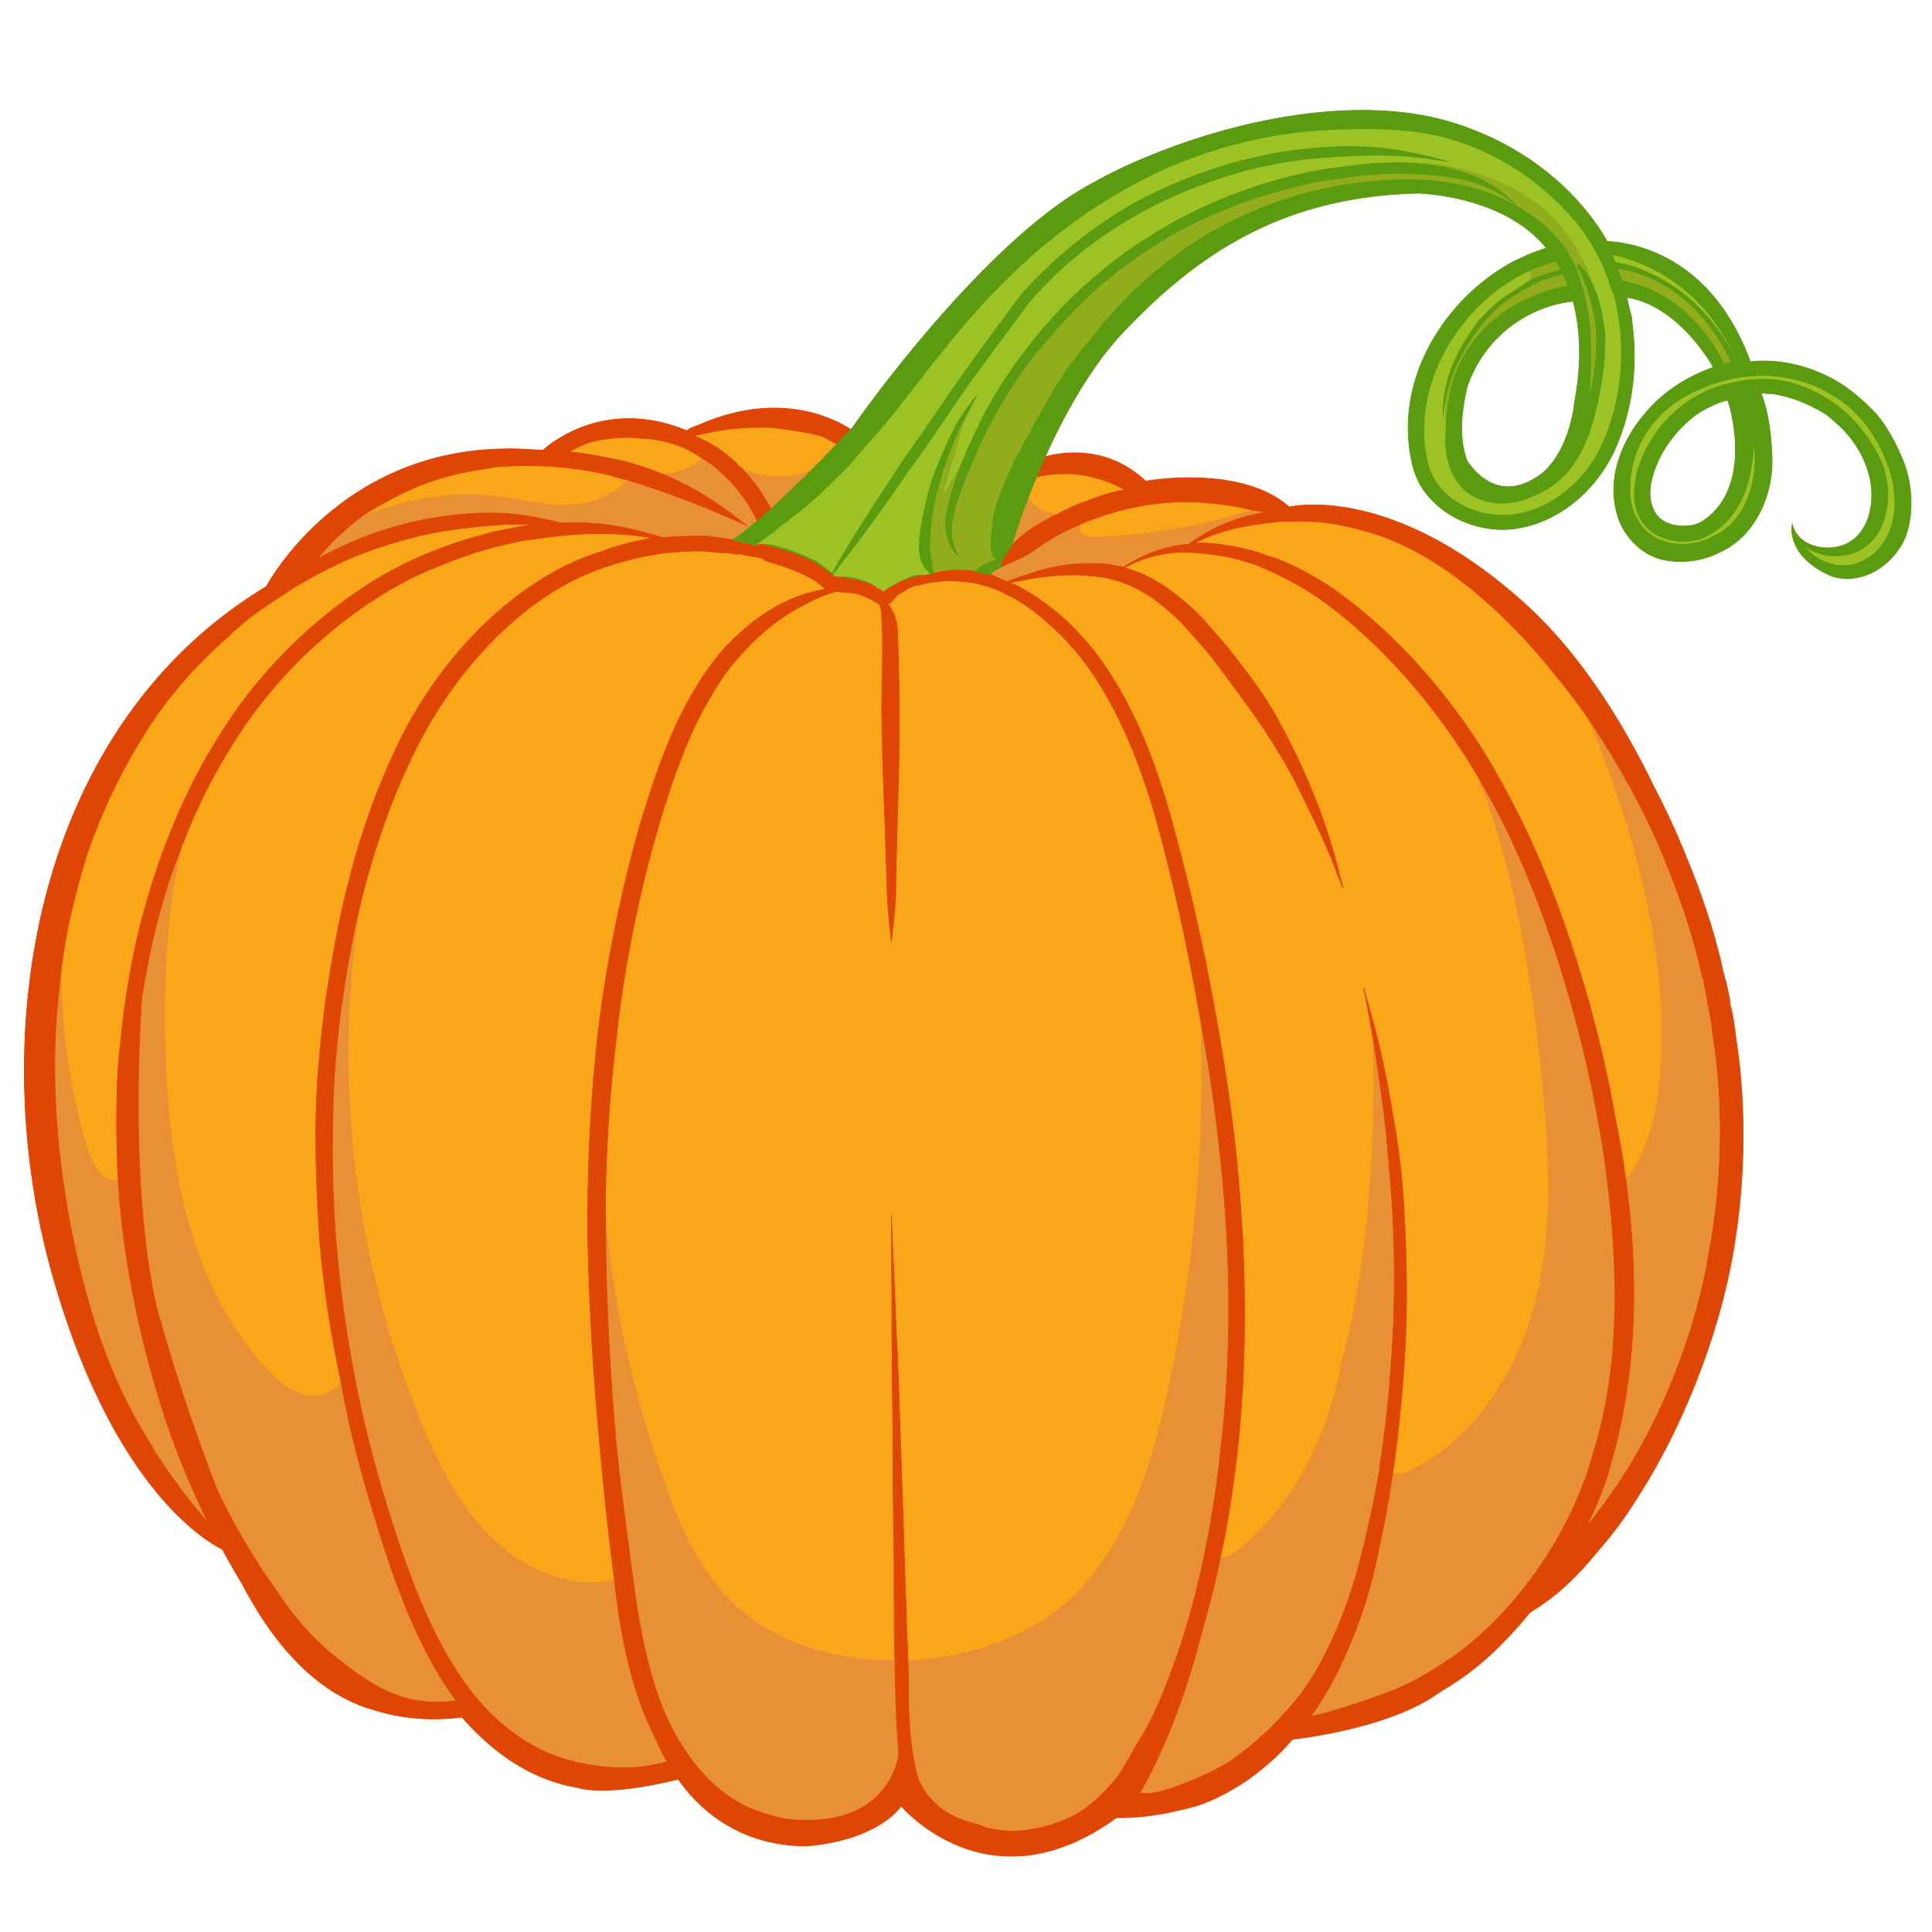 <svg id="Layer_5_copy_2" xmlns="http://www.w3.org/2000/svg" height="100" width="100" viewBox="0 0 100 100">
    <style>
        .st0{fill:#91ad1c;stroke:#91ad1c;stroke-width:.04;stroke-miterlimit:10}.st1{fill:#a82400}.st2{fill:#9dc224;stroke:#9dc224;stroke-width:.04;stroke-miterlimit:10}.st3{fill:#f9a719;stroke:#f9a719}.st3,.st4{stroke-width:.04;stroke-miterlimit:10}.st4{fill:#e79034;stroke:#e79034}.st5{fill:#e04603;stroke:#e04603}.st5,.st6{stroke-width:.04;stroke-miterlimit:10}.st6{fill:#5b9b10;stroke:#5b9b10}
    </style>
    <g id="XMLID_1_">
        <path class="st0" d="M83.72 13.89h-.01s0 .01.01.02v.01c0 .01.01.01.01.02s.01.01.01.02.01.03.02.04c0 .01.01.02.01.03v.03l.01.01c.01.01.01.02.01.03l.01.01c0 .01.01.02.01.03.01.02.02.04.02.058.01.03.02.06.03.08l.03.058a2.706 2.706 0 0 1 .07.188c0 .02.01.03.01.04 0 0 3.29.305 5.267 4.278l.366-.09c-.002 0-1.672-4.22-5.882-4.862zm-2.677.01c-.08-.158-.168-.306-.247-.464a9.012 9.012 0 0 0-1.72.593c.16.06.228.22-.01.56.465-.29 1.167-.51 1.977-.69zm.09.227c-.82.148-1.513.405-1.977.702-.158.07-.306.16-.425.2v.04c-1.23.67-1.64 1.312-1.98 1.63-1.083 1.402-1.69 2.68-1.923 4.01v.04c-.07.553-.06 1.146.03 1.77.02-.85.11-1.67.287-2.5.484-1.87 1.808-3.48 3.498-4.36.12-.09.278-.127.386-.167.74-.386 1.51-.604 2.33-.75-.05-.23-.128-.466-.178-.625h-.04z"/>
        <path class="st0" d="M82.27 15.273a1.974 1.974 0 0 0-.13-.435c-.04-.07-.048-.148-.088-.188a5.85 5.85 0 0 0-.257-.662c-.04-.08-.08-.188-.128-.267v-.04c.04 0 .04 0 .08.04.078.07.167.15.207.23h.04c.12.15.247.34.376.65.04.04.04.08.08.11.02.06.048.12.088.2-.82-2.75-2.777-4.24-2.777-4.24-1.63-1.25-3.43-1.91-5.3-2.17-1.45-.2-2.932-.14-4.39.08 1.18-.14 1.85-.13 2.32-.15.68.02 1.33.06 1.91.16 1.74.27 3.085.89 4.2 2.067-1.64-1.393-3.53-1.61-6.125-1.68-.554.02-1.375.01-3.094.267-1.482.168-3.973.8-5.99 1.65-2.005.81-3.507 1.808-3.507 1.808s-1.305.79-2.76 2.017c-1.44 1.264-3.03 3.043-4.01 4.367-1.303 1.89-1.936 3.204-2.262 3.886-.622 1.397-1.096 2.51-1.373 3.58-.208.75-.178 1.53.198 2.195.04 0 .04.04.04.04l-.04-.04c-.562-.456-.76-1.473-.552-2.264.177-.86.444-1.72.85-2.7l-1.02 1.71 1.127-3.88a.47.47 0 0 1-.06.1c-.377.483-1.305 3.142-1.296 3.34 0 0-.216.71-.345 1.54-.13.792-.18 1.65-.13 1.93 0 .08.05.383.147 1.045h.04l-.03.04v.02c.236-.05.503-.08.77-.09.05-.01.1-.01.15-.01.126-.01.255-.02.393-.01.18 0 .37.01.566.03.07 0 .13.01.2.02.04 0 .08 0 .12.01l.04-.04.228-.167a6.1 6.1 0 0 0 .305-.17c0-.04.346-.17.583-.18-.16-.146-.288-.265-.288-.492-.07-.19-.04-.74.02-1.225.01-.04.01-.067.01-.097 0-.08.01-.158.03-.227 0-.01.01-.01 0-.02.03-.276.08-.473.1-.463v-.01c0-.05.05-.227.126-.455.01-.03.02-.06.03-.1a8.16 8.16 0 0 1 .17-.465.63.63 0 0 1 .08-.176c.355-.96.88-1.976 1.442-2.925.03-.06.06-.13.09-.19.187-.355.523-.918.888-1.6a14.5 14.5 0 0 1 .674-1.038c0-.04.296-.522.484-.72l.72-.93c.486-.56.94-1.204 1.465-1.74 1.066-1.213 2.32-2.27 3.626-3.22 2.756-1.896 6.086-3.18 9.614-3.5 2.5-.284 5.346-.066 7.59 1.278h.02c.04 0 .08.04.12.07h.04c.078.04.078.04.127.077v.04c.76.405 1.404 1.008 2.017 1.73.04.04.12.118.17.197.12.15.207.306.246.504l.04-.01c.088.16.167.317.256.465.04.08.08.16.08.237v.04c.13.188.18.385.217.623.09.19.178.427.188.654.268.976.337 1.994.327 2.973-.01.75-.02 1.534-.08 2.285.18-.67.24-1.224.24-1.224s.168-.95.128-2.005a7.783 7.783 0 0 0-.386-2.07z"/>
        <path class="st1" d="M48.224 29.68v.04h-.04v-.04h.04zm-2.796.762v.04l-.04-.04h.04z"/>
        <path class="st2" d="M89.878 18.722v-.02h-.01c0 .01.01.01.01.02zm7.955 5.643l-.03-.1a1.16 1.16 0 0 0-.07-.187c-.01-.04-.03-.08-.048-.12 0-.01 0-.01-.01-.02a7.056 7.056 0 0 0-.82-1.6c-1.79-2.64-5.485-3.824-9.18-2.046-3.598 1.74-3.648 5.465-2.936 6.562.01 0 .01.01.01.01.01.02.02.04.03.05.68 1.313 2.5 1.61 3.9.87 1.51-.683 2.23-2.472 2.17-4.19 0-.16-.01-.278-.09-.475a4 4 0 0 1-.06.75c-.18 1.65-.98 3.41-2.728 4.05-.89.22-1.917.11-2.648-.54-.456-.436-.663-1-.713-1.56 0-.08-.01-.16-.01-.24.01-.07.01-.15.01-.227.02-.238.06-.495.11-.76.01-.02.01-.03.01-.05.03-.11.06-.228.09-.347.03-.06.05-.128.07-.198a6.52 6.52 0 0 1 .208-.516c.03-.07.06-.127.09-.197a1.34 1.34 0 0 1 .137-.235.73.73 0 0 1 .13-.227 3.75 3.75 0 0 1 .315-.485s0-.01.01-.02c.02-.03.06-.08.11-.15a1.54 1.54 0 0 1 .165-.196c.465-.554 1.493-1.56 3.055-2.017 2.193-.624 3.794-.327 5.444.67 1.65 1.01 2.56 2.6 2.913 3.51.225.602.393 1.79.01 2.855-.01.03-.03.07-.04.1-.04.107-.09.215-.16.324-.04.08-.09.167-.148.246-.426.613-1.04 1.02-1.75 1.057-.7.146-1.58-.1-2.105-.595 1.114 1.53 3.35 1.65 4.454-.464.284-.523.58-1.83.086-3.31zm-14.24-10.782s4.062.484 6.275 5.11c-.09-.268-1.64-4.468-6.433-5.525l.11.296.048.12zm-35.29 16.05v.04a3.9 3.9 0 0 1 .77-.15 4.68 4.68 0 0 0-.77.09v.02z"/>
        <path class="st2" d="M83.267 14.453c-.09-.237-.178-.425-.257-.662-.05-.07-.09-.18-.128-.26a2.42 2.42 0 0 1-.217-.46c-.158-.227-.287-.504-.455-.73a8.498 8.498 0 0 0-1.186-1.493 13.578 13.578 0 0 0-5.336-3.47c-1.986-.72-4.22-.76-6.344-.69-4.23.11-8.39 1.384-11.85 3.538-3.537 2.126-6.383 5-8.755 8.025-1.21 1.452-2.3 3.023-3.54 4.397-.15.168-.27.287-.42.445-.11.17-.27.328-.378.447-.346.403-.68.81-1.067 1.134l-.95.937-.76.65c-.268.237-.574.445-.8.61v.04c-.08.04-.12.08-.19.13-.236.157-.424.325-.61.483-.327.228-.574.426-.8.584-.02.02-.03.03-.05.04-.04 0-.03.04-.07.078h.02c.14-.04.268-.05.406-.05h.01c.187 0 .384.03.62.09.358.07 1.306.386 2.146.83.247.19.563.416.73.564h.04c1.11-1.917 2.047-3.36 3.61-5.73.414-.605 1.274-1.81 2.59-3.737.97-1.403 2.39-3.34 3.595-4.95 1.324-1.493 2.59-2.48 2.59-2.48s1.4-1.226 3.37-2.304c1.97-1.09 4.49-1.96 6.09-2.297 1.71-.404 2.57-.434 3.084-.493 2.894-.257 4.673.08 6.887.672-.133-.02-.282-.05-.41-.06-.05-.01-.09-.01-.14-.02-2.03-.316-3.69-.277-6.29-.08-.502.05-1.322.12-3.042.495-1.513.366-3.964 1.186-5.88 2.273a20.05 20.05 0 0 0-3.34 2.232s-1.226.94-2.51 2.44c-1.167 1.574-2.59 3.46-3.57 4.865-1.303 1.927-2.124 3.133-2.62 3.775-1.57 2.292-2.577 3.665-3.97 5.434v.04c.02.02.03.03.04.05.02.01.03.02.04.03.03.01.04.02.04.04 0 0 .087 0 .225.01.03.01.05.01.07.01h.05a3.555 3.555 0 0 1 1.75.492c.04 0 .04 0 .05.08h.04v.04l.04-.01h.08c.316.265.04.196.583-.1.257-.16.494-.268.66-.347.01-.01.02-.01.03-.01.03-.01.05-.03.07-.03.02-.01.03-.02.05-.03.247-.12.395-.16.563-.16h.01c.04-.01.08-.01.126-.01l.04-.01h.228l.04-.01h.08l.04-.04h.118v-.04c-.01-.01-.03-.02-.04-.04-.333-.26-.49-.595-.54-1.08-.06-.356.03-1.265.237-2.095.17-.83.385-1.54.385-1.54-.01-.12 1.117-2.867 1.532-3.35.3-.475.486-.72.79-1.088-.284.542-.46.897-.56 1.075l-.01.03-1.126 3.885 1.018-1.71.01-.03c.13-.317.278-.653.436-1 .324-.682.907-2.036 2.29-3.963.978-1.373 2.53-3.19 4.09-4.456 1.483-1.305 2.798-2.056 2.798-2.056s1.533-1.037 3.588-1.887c2.046-.89 4.575-1.522 6.137-1.7.218-.03.416-.06.604-.08.09-.01.168-.03.247-.03 1.456-.216 2.938-.276 4.39-.08 1.87.26 3.677.92 5.308 2.176 0 0 1.958 1.48 2.778 4.24.01.01.02.03.02.048.01.01.01.03.02.05.03.058.06.127.09.207.167.545.355 1.325.424 2.106.03 1.098-.127 2.086-.127 2.086s-.13.99-.407 2.017c-.238 1.066-.79 2.222-1.058 2.51-.18.276-.377.483-.643.612l-.08.076c-.04 0-.07.04-.11.08-1.1 1.215-3.005 1.827-4.567.86-.88-.594-1.235-1.68-1.265-2.67 0-.12 0-.246.01-.365a6.678 6.678 0 0 1-.03-1.77 5.46 5.46 0 0 0-.11.81c-.01-1.69.483-3.19 1.877-5.01.336-.317.76-.93 1.957-1.61.04-.03.07-.06.11-.07.01-.02.01-.02.02-.02.08-.05.178-.11.287-.2.07-.05.11-.07.11-.07.24-.336.17-.494.01-.563-.146.07-.304.15-.453.228-.07.04-.186.08-.265.17-3.11 1.827-5.413 5.87-4.415 9.644.536 1.857 2.72 2.885 4.676 2.51 1.986-.386 3.656-1.928 4.457-3.885.977-2.343 1.126-5.1.454-7.55-.13-.224-.17-.42-.26-.688z"/>
        <path class="st3" d="M82.27 37.28c-.04-.04-.05-.118-.09-.147a38.005 38.005 0 0 0-1.512-1.996c-2.59-3.28-5.95-6.354-9.477-7.49a15.752 15.752 0 0 0-2.49-.584c-.35-.06-.67-.05-.98-.08-.58-.02-1.095 0-1.41.01-1.878.18-3.16.456-4.477 1.128a7.33 7.33 0 0 1 1.818.14c.348.03.9.17 1.504.34.277.11.63.22.95.33.79.288 1.748.8 2.638 1.365 3.53 2.39 6.88 6.206 9.104 10.406 2.293 4.12 3.656 8.43 4.546 11.62.85 3.184 1.195 5.338 1.195 5.338s.287 1.286.593 3.43c1.235-1.61 1.68-3.745 1.8-5.87.382-6.097-1.387-12.155-3.7-17.926zm-24.134-7.935c.01 0 .01-.01.02-.01.652-.405 1.334-.74 2.026-.92a6.543 6.543 0 0 0-1.74.643c-.108.08-.266.168-.424.247.04 0 .08.04.118.04zm-2.223-2.203c-.04.237-.03.435.09.504.286.188.63.178.948.168 2.67-.128 5.36-.573 7.92-1.403-.51-.17-1.93-.4-3.23-.44-1.33-.03-2.54.21-2.54.21s-1.21.2-2.45.67a3.645 3.645 0 0 0-.73.3zm-1.986-.722c.237.12.474.148.712.217h.04c.463-.257 1.03-.544 1.61-.72a10.017 10.017 0 0 1 1.95-.584c-.29-.138-.84-.435-1.435-.573-.68-.217-1.304-.237-1.304-.237s-.633-.05-1.295.05a4.037 4.037 0 0 0-.986.246 5.9 5.9 0 0 0-.168.44v.01c.078.48.424.95.87 1.14z"/>
        <path class="st3" d="M76.517 40.226c-2.164-3.696-5.14-7.086-8.242-9.26-.8-.563-1.72-1.038-2.43-1.374a19.132 19.132 0 0 0-.92-.395 16.184 16.184 0 0 0-1.384-.385c-.98-.168-1.77-.257-2.59-.227a6.59 6.59 0 0 0-2.756.8c.395.1.95.277 1.71.72.64.377 1.6 1.128 2.33 1.89.7.8 1.236 1.452 1.236 1.452s1.8 2.214 2.55 3.597c.92 1.66 1.382 2.737 1.64 3.32.977 2.283 1.343 3.647 1.837 5.593-.09-.198-.127-.356-.216-.544-.6-1.63-1.194-2.826-2.162-4.793-.288-.544-.83-1.58-1.87-3.123-.87-1.265-2.51-3.44-2.51-3.44s-.533-.65-1.185-1.373c-.652-.77-1.542-1.482-2.095-1.858-1.127-.702-1.76-.8-2.154-.91-2.017-.325-3.42-.078-5.01.248.04.02.09.05.147.08l.17.068c.68.336 1.48.89 2.203 1.492 3.032 2.57 4.82 6.868 5.9 10.95 2.28 8.2 3.13 15.87 3.13 15.87s.258 1.907.436 4.882c.177 3.024.236 7.056-.21 11.315-.21 1.93-.494 3.9-.91 5.8.317-.01.703-.18.93-.375 2.866-2.303 4.556-5.77 5.297-9.37l.06-.295c1.65-6.04 1.738-12.966 1.63-16.74a73.47 73.47 0 0 0-.504-2.7c.164.573.312 1.117.46 1.66a44.66 44.66 0 0 1 1 4.645c.1.515.247 1.325.464 3.084.227 2.23.395 6.036.227 9.22-.165 3.18-.54 5.86-.54 5.86s-.04.235-.1.67c.276.07.592.02.82-.11 3.44-1.64 5.67-5.167 6.57-8.814.93-3.715.723-7.55.368-11.344-.533-5.363-1.383-10.79-3.32-15.78z"/>
        <path class="st3" d="M62.148 52.954c-.484-2.777-1.196-6.364-2.174-9.98-1.077-4.043-2.826-8.183-5.613-10.595-.65-.62-1.41-1.18-2.05-1.51-.31-.15-.6-.338-.88-.407a5.17 5.17 0 0 0-1.34-.346c-1.03-.128-1.77-.06-2.54.16l-.04.01h-.12c-.04 0-.08 0-.12.04l-.04.01s-.04 0-.04.04h-.04c-.12.036-.224.116-.422.244a1.12 1.12 0 0 0-.454.365c-.08.05-.12.126-.19.206-.04 0-.08 0-.12.08.29.385.468.85.488 1.47.02.555.07 2.235.09 3.807.01 1.53-.02 2.904-.02 2.904s-.17 5.624-.17 6.8c-.037 1.018-.136 1.61-.225 2.48-.07-.87-.17-1.453-.21-2.51-.03-1.136-.226-6.74-.226-6.74s-.04-1.413-.06-2.945c.03-1.532.06-3.172.04-3.765a35.72 35.72 0 0 1-.04-.9c-.04-.04 0-.04 0-.077 0-.198-.05-.395-.137-.544 0 0-.04 0-.04-.04-.237-.07-.277-.19-.435-.218-.72-.415-1.46-.346-1.46-.346l-.04-.04h-.12l-.04.01h-.16a8.03 8.03 0 0 0-1.59.683c-1.154.592-2.3 1.452-3.47 2.825-.412.446-1.015 1.207-1.973 3.045-1.84 3.677-3.647 10.605-4.27 16.554a79.71 79.71 0 0 0-.572 8.805c0 .08.01.12.01.196.395 4.814 1.463 9.567 3.103 14.103.693 1.98 1.543 3.954 2.936 5.515 2.116 2.44 5.535 3.618 8.944 3.578 0-.078 0-.157-.01-.236-.02-.74-.03-2.197-.03-4.55-.01-1.334-.05-3.726-.05-3.726s-.02-2.865-.02-4.08c-.02-1.73-.05-2.59-.03-3.103-.02-.78-.01-2.818-.05-7.374.198 4.547.267 6.583.326 7.363.02.55.05 1.372.11 3.14l.14 4.07s.08 2.354.12 3.688c.076 2.35.125 3.804.155 4.545 0 .08 0 .195.01.274 3.687-.126 7.284-1.58 9.43-4.237 2.302-2.786 3.36-6.393 4.1-9.95a77.08 77.08 0 0 0 1.65-18.737c-.006-.04-.006-.04-.006-.07zM38.303 24.167c.04-.04.08-.01.05.04.04-.01.078.03.118.068.96.474 2.06.484 3.07.247A8.32 8.32 0 0 0 43 23.91c.236-.24.463-.497.69-.754-.445-.237-.83-.455-.96-.514-.483-.267-3.16-.603-3.16-.524 0 0-.663-.02-1.444.05-.74.057-1.522.245-1.8.294-.118.04-.236.04-.345.09.36.147 1.24.543 2.01 1.264.12.08.24.19.32.347z"/>
        <path class="st3" d="M30.446 64.684s-.168-5.01.494-11.038c.702-6.068 2.46-13.035 4.417-16.87.998-1.916 1.71-2.717 2.125-3.21 1.75-1.86 3.44-2.778 5.238-3.074a2.514 2.514 0 0 0-.81-.603 9.98 9.98 0 0 0-1.947-.77c-.198-.07-.356-.1-.474-.218-.04-.04-.08-.04-.12-.03-.04 0-.08 0-.08-.04a8.07 8.07 0 0 1-.95-.168h-.04a2.37 2.37 0 0 1-.59-.06c-.28.01-.56-.02-.86-.05-.32-.06-.79-.05-1.38-.03-.32.01-.63.06-.98.07-.86.11-1.997.346-3.005.69-4.27 1.326-8.054 5.417-10.18 9.924-1.284 2.67-2.173 5.485-2.756 8.014-1.344 9.032-.168 18.41 3.42 26.81.89 2.164 2.025 4.28 3.764 5.83 1.62 1.483 3.922 2.383 6.07 1.92-.33-2.58-.606-5.16-.81-7.59a143.257 143.257 0 0 1-.557-9.518zm3.874-40.15A3.608 3.608 0 0 0 36.07 24c.108-.08.226-.2.256-.317-.484-.336-.84-.484-.84-.484s-.998-.48-2.214-.52c-1.225-.16-2.59.13-3.014.292-.425.13-.77.267-1.087.356 1.47.14 2.42.385 2.97.484.83.21 1.54.457 2.19.714z"/>
        <path class="st3" d="M16.364 57.905s0-2.322.474-5.9c.504-3.597 1.403-8.49 3.637-13.193 2.154-4.664 6.216-8.924 10.762-10.287.89-.346 1.818-.534 2.56-.682-2.085-.316-3.815-.296-6.384.1-.395.02-1.018.197-1.72.335-.384.128-.78.217-1.205.356-.74.257-1.67.603-2.56.988-3.548 1.61-7.174 4.714-9.566 8.4a28.547 28.547 0 0 0-2.905 5.672c-.08.04-.08.12-.07.198-.76 3.083-.888 6.305-.86 9.566.09 6.275 1.068 12.995 5.377 17.51.613.653 1.374 1.256 2.283 1.305.583.02 1.206-.316 1.463-.8-.603-2.807-.968-5.455-1.117-7.61-.238-3.606-.17-5.958-.17-5.958zm9.398-32.175c1.265.147 2.53.493 3.824.414 1.136-.08 2.253-.504 2.896-1.314a3.804 3.804 0 0 1-.553-.138c-.72-.208-2.14-.553-4.46-.593-.63-.02-1.72.05-1.72.05s-1.34.2-1.92.335c-1.63.366-2.44.79-2.908 1-.93.463-1.7.88-2.39 1.373 2.24-1.02 4.78-1.454 7.22-1.137z"/>
        <path class="st3" d="M21.592 28.88a21.87 21.87 0 0 1 2.678-.987c.425-.128.85-.227 1.245-.356.73-.138 1.364-.277 1.79-.336.157-.04.276-.01.434-.04-1.51-.07-2.95.06-4.95.357-.505.1-1.365.247-2.995.77-1.393.436-3.093 1.207-4.823 2.284l-.04.04c-.503.326-1.037.66-1.61 1.077-.385.287-.77.573-1.107.9-.12.08-.235.157-.304.286-1.72 1.463-3.27 3.24-4.416 5.09-1.49 2.36-2.51 4.75-3.08 6.54-.527 1.74-.76 2.887-.76 2.887s-.28 1.065-.498 2.844a31.098 31.098 0 0 0 1.373 9.29c.217.58.435 1.204.99 1.5.2.07.394.1.63.01-.09-1.48-.137-2.856-.1-3.953.01-2.006.21-3.23.21-3.23s.128-2.05.81-5.17c.72-3.082 2.065-7.282 4.605-11.1 2.46-3.82 6.207-7.04 9.913-8.7z"/>
        <path class="st4" d="M88.76 54.17c-.098-.623-.157-1.206-.256-1.75-.05-.236-.1-.473-.138-.7-.06-.436-.148-.782-.198-1.098-.04 0-.04-.04-.04-.04-.1-.463-.188-.78-.227-.968-.04-.12-.04-.198-.04-.198s-.454-1.907-1.57-4.654c-.85-2.174-2.194-4.793-4.012-7.48 2.31 5.77 4.08 11.828 3.696 17.925-.12 2.125-.563 4.26-1.8 5.87.06.583.16 1.255.218 1.957.307 3.32.386 7.916-.95 12.51-.275 1.187-.78 2.383-1.332 3.5a29.853 29.853 0 0 0 1.8-2.462c1.976-3.004 3.726-7.184 4.487-11.295.84-4.14.79-8.143.377-11.117z"/>
        <path class="st4" d="M83.405 63.103c-.296-3.202-.72-5.267-.72-5.267s-.347-2.154-1.197-5.297c-.86-3.12-2.214-7.39-4.467-11.44-.16-.31-.33-.577-.5-.88 1.94 4.99 2.79 10.412 3.32 15.78.36 3.793.57 7.63-.36 11.343-.9 3.646-3.132 7.174-6.57 8.815a1.168 1.168 0 0 1-.82.11c-.13.83-.386 2.45-.8 4.31-.574 2.806-1.87 6.106-3.45 8.27 1.285-.316 2.41-.66 4.04-1.275.624-.217 1.78-.76 3.084-1.67 3.22-2.184 6.265-6.255 7.49-10.653 1.385-4.397 1.227-8.904.96-12.155z"/>
        <path class="st4" d="M71.408 76.03l-.01-.04c.03-.316.07-.474.07-.474s.414-2.648.582-5.79c.208-3.183.09-6.948-.148-9.142-.138-1.76-.237-2.58-.296-3.083a175.21 175.21 0 0 0-.534-3.66c.11 3.78.02 10.7-1.63 16.74l-.06.3c-.74 3.598-2.43 7.067-5.297 9.37-.227.197-.613.365-.93.375-.463 2.293-1.066 4.437-1.788 6.305-.208.592-2.115 5.84-2.708 5.86.15.03.27.03.43.06.51.03.94-.07 1.44-.24 1.01-.356 2.053-.74 3.29-1.532.572-.445 1.72-1.235 3.19-3.004 1.51-1.78 2.816-4.96 3.47-7.69.483-1.906.78-3.566.918-4.35z"/>
        <path class="st4" d="M60.577 86.593c1.295-3.34 2.214-7.728 2.62-11.86.483-4.22.434-8.22.256-11.196-.178-2.935-.445-4.813-.445-4.813s-.227-2.303-.85-5.702a77.088 77.088 0 0 1-1.65 18.737c-.74 3.55-1.8 7.16-4.1 9.95-2.145 2.65-5.743 4.11-9.43 4.24.07 2.07.04 3.56-.068 5.13.306.94.692 1.83 1.383 2.43.198.19.445.375.682.563.603.257 1.59.573 2.53.662 1.265.147 2.39-.16 2.39-.16s1.137-.236 2.205-.9c.504-.294.96-.7 1.344-1.065.11-.16.217-.357.336-.564.445-.64.81-1.392 1.334-2.242.337-.553.92-1.71 1.463-3.22zm-7.44-59.046c.226-.198.81-.534 1.5-.91-.236-.068-.473-.098-.71-.216-.446-.19-.79-.66-.87-1.14-.663 1.85-.87 3.17-.87 3.17.257-.322.524-.56.95-.9zm-1.02 2.55c1.63-.564 2.946-1.118 5.308-.89.128.04.316.07.553.1h.04a3.38 3.38 0 0 0 .425-.248 6.57 6.57 0 0 1 1.74-.65h.01a4.86 4.86 0 0 1 1.323-.25c.08-.05.148-.11.227-.16 1.077-.73 2.184-1.233 3.755-1.5-.198-.04-.326-.07-.524-.1h-.11c-2.56.83-5.247 1.276-7.916 1.404-.316.01-.662.02-.95-.168-.118-.07-.127-.268-.088-.505-1.047.425-1.897.97-2.204 1.216a7.68 7.68 0 0 1-1.69.88c0 .04-.04.04-.08.04 0 0-.038.08-.078.08-.12.01-.534.297-.534.297l-.04.08c.12.04.198.07.356.147.162.068.32.147.478.216zM40.043 26.5a23.998 23.998 0 0 0 2.955-2.59 8.29 8.29 0 0 1-1.463.613c-1.008.237-2.105.227-3.063-.247a9.754 9.754 0 0 1 1.524 2.144c.02.03.03.06.05.08zM38.6 28.07c-.01 0-.03.01-.04.01h.04v-.01zm-1.236 54.284c-1.393-1.56-2.243-3.538-2.935-5.514-1.64-4.536-2.71-9.29-3.11-14.102 0 1.216.02 1.917.02 1.917s.03 4.2.48 9.487c.237 2.658.65 5.583 1.028 8.4.405 2.807 1.05 5.495 2.164 7.382 1.383 2.42 2.895 3.24 3.617 3.607 1.59.7 3.013.88 4.26.8a3.25 3.25 0 0 0 .9-.14c1.085-.55 2.113-1.253 2.51-2.36a5.31 5.31 0 0 0 .206-1.027c-.13-1.492-.18-2.896-.21-4.862-3.41.04-6.827-1.135-8.942-3.575zm-5.444.296c-.05-.277-.06-.583-.11-.86-2.144.464-4.447-.435-6.068-1.917-1.74-1.552-2.876-3.666-3.765-5.83-3.587-8.4-4.763-17.78-3.42-26.81-.414 1.738-.67 3.438-.888 4.86-.48 3.55-.44 5.822-.44 5.822s-.12 2.352.12 5.88c.27 3.597.95 8.4 2.41 13.262 1.41 4.773 3.28 10.13 6.82 12.64 1.24.938 2.47 1.333 3.07 1.462 2.013.44 3.35.44 4.98-.01-.17-.27-.338-.46-.457-.74-1.216-2.077-1.897-4.87-2.263-7.77zM22.7 26.766c2.618-.395 4.347-.227 6.324.296.08 0 .198 0 .277-.01 1.77-.06 3.15.208 4.94.74l.16.03c.346-.048.702-.058 1.02-.068.66-.02 1.174-.04 1.49.03.376.04.712.09 1.03.148 0 0 .55-.316 1.38-.9a.467.467 0 0 1-.09-.118c-.246-.494-.88-1.61-1.81-2.41a4.93 4.93 0 0 0-1.085-.82c-.03.118-.15.236-.257.315a3.61 3.61 0 0 1-1.75.53c1.67.69 2.916 1.51 4.33 2.64-2.155-.95-3.667-1.56-6.167-2.35-.643.81-1.76 1.235-2.897 1.314-1.296.08-2.56-.267-3.825-.415-2.44-.317-4.98.12-7.224 1.135-.04.01-.03.04-.07.05-.08-.04-.12 0-.12.04a.3.3 0 0 1-.155.08c-.04.05-.08.05-.11.09a14.877 14.877 0 0 0-2.52 2.243c1.5-.76 2.776-1.434 4.02-1.83 1.67-.562 2.57-.67 3.116-.77z"/>
        <path class="st4" d="M17.65 71.473c-.258.484-.88.82-1.464.8-.91-.05-1.67-.652-2.283-1.304-4.31-4.52-5.287-11.24-5.376-17.52-.03-3.26.1-6.484.86-9.567-.73 1.79-1.186 3.5-1.522 4.96-.682 3.084-.81 5.09-.81 5.09s-.158 1.176-.168 3.143c-.06 1.967.04 4.743.494 7.75.5 3.082 1.36 6.393 2.59 9.41 1.21 3.1 2.79 5.92 4.32 8.062 1.28 1.956 2.37 2.855 2.94 3.35 2.256 1.807 3.778 2.697 6.357 2.38l.04-.01c-2.214-2.983-3.53-7.094-4.595-10.75a54.495 54.495 0 0 1-1.374-5.803z"/>
        <path class="st4" d="M6.156 61.028c-.237.09-.435.06-.632-.01-.553-.296-.77-.92-.988-1.502a31.098 31.098 0 0 1-1.374-9.29c-.188 1.572-.385 3.618-.316 5.89.088 4.98 1.314 10.95 3.014 14.932.9 2.125 1.72 3.32 2.095 3.973 1.374 2.12 2.39 3.37 3.735 4.78-2.342-4.35-4.378-9.85-5.05-14.81-.286-1.403-.405-2.737-.484-3.952z"/>
    </g>
    <path class="st5" d="M89.888 54.02c-.05-.394-.1-.74-.148-1.096v-.04c-.05-.276-.1-.503-.148-.74 0-.04-.04-.04-.04-.04v-.078c-.01-.267-.06-.464-.11-.702a15.71 15.71 0 0 0-.127-.583.185.185 0 0 0-.05-.07c0-.16-.048-.266-.088-.384-.14-.742-.277-1.167-.277-1.167s-.455-1.947-1.61-4.734a37.972 37.972 0 0 0-1.635-3.56c-1.61-3.336-3.8-6.894-6.616-9.474-7.02-6.43-12.31-5.106-12.31-5.106-2.51-2.235-7.43-1.34-7.43-1.34-2.56-2.414-5.65-1.12-5.65-1.12-.16.358-.31.704-.43 1.04a4.06 4.06 0 0 1 .99-.247c.66-.1 1.29-.05 1.29-.05s.623.02 1.304.237c.592.14 1.145.44 1.432.577-.515.1-1.217.28-1.948.585-.585.176-1.148.462-1.613.72h-.05c-.69.375-1.273.71-1.5.91-.425.334-.692.57-.95.9v.076c-.03.02-.05.03-.07.05l-.01.02-.01.03a.35.35 0 0 0-.02.1c-.02.01-.04.02-.047.02-.03.02-.03.03-.03.06l-.1.176-.01.02v.01c-.04 0-.04.04-.04.08v.04s0 .04-.03.04c0 .04 0 .04-.037.08l-.04.04v.037c.08 0 .157-.05.197-.05.04 0 .08 0 .08-.04.65-.26 1.076-.466 1.69-.88.305-.25 1.155-.79 2.203-1.218a3.89 3.89 0 0 1 .73-.294c1.235-.474 2.45-.672 2.45-.672s1.207-.237 2.54-.208c1.296.04 2.72.266 3.23.444h.115c.2.03.326.06.524.1-1.57.267-2.678.77-3.755 1.5-.08.05-.146.11-.225.16-.476.02-.9.11-1.326.247h-.01c-.695.18-1.377.515-2.03.92-.01 0-.01.01-.02.01-.04 0-.08-.04-.12-.04h-.04a3.555 3.555 0 0 1-.55-.1c-2.36-.225-3.676.33-5.307.89-.16-.07-.317-.147-.475-.216a2.237 2.237 0 0 0-.36-.15h-.12c-.12-.03-.24-.068-.317-.058h-.05c-.03-.04-.03-.04-.07-.04h-.037c-.03-.03-.06-.04-.11-.04h-.01c-.01.01-.02.01-.04.01h-.04v-.04c-.037-.01-.077-.01-.117-.01-.08-.01-.15-.02-.2-.02a5.603 5.603 0 0 0-.562-.03c-.138-.01-.267 0-.395.01-.05 0-.1.01-.148.01a3.97 3.97 0 0 0-.77.15h-.04l-.04.01v.04h-.158l-.04.04h-.08l-.04.01h-.226l-.04.01c-.05 0-.09 0-.127.01h-.01a5.41 5.41 0 0 0-.615.197c-.02.01-.05.02-.07.03-.01 0-.02 0-.03.01a5.77 5.77 0 0 0-.66.344c-.545.297-.268.367-.584.1h-.08l-.04.01-.04-.04c-.01-.08-.01-.08-.047-.08a2.75 2.75 0 0 0-.238-.127 5.865 5.865 0 0 0-1.515-.367h-.05c-.02 0-.04 0-.068-.01-.14-.01-.23-.01-.23-.01l-.04-.04a.138.138 0 0 0-.04-.03c-.96-.9-2.46-1.374-3.617-1.61h-.01c-.14 0-.267.01-.405.05h-.052a2.972 2.972 0 0 0-.474-.14h-.04l-.604-.138-.03-.01a12.67 12.67 0 0 0-1.03-.15c-.316-.07-.83-.05-1.49-.03-.318.01-.674.02-1.02.07l-.158-.03c-1.79-.535-3.164-.8-4.933-.742-.08.01-.2.01-.28.01-1.977-.524-3.707-.692-6.326-.296-.545.1-1.444.206-3.114.77-.99.314-2.01.81-3.14 1.382.46-.56 1.21-1.363 2.296-2.188.64-.437 1.35-.82 2.19-1.24.464-.21 1.275-.63 2.905-1 .585-.14 1.92-.337 1.92-.337s1.094-.08 1.716-.06c2.322.04 3.745.385 4.457.593.197.07.394.11.552.138 2.5.784 4.01 1.396 6.165 2.345-1.41-1.127-2.656-1.947-4.326-2.64a16.603 16.603 0 0 0-2.184-.71c-.51-.09-1.374-.304-2.645-.446.247-.14.57-.303.974-.463.563-.166 1.737-.37 2.807-.23 1.216.04 2.215.515 2.215.515s.354.15.84.486c.324.187.72.444 1.085.82.928.8 1.56 1.916 1.807 2.41.02.04.05.08.09.12.227-.16.474-.337.73-.535-.02-.02-.03-.05-.05-.08a9.66 9.66 0 0 0-1.52-2.14c-.04-.04-.08-.08-.12-.07.03-.05-.01-.08-.05-.04a.905.905 0 0 0-.314-.346c-.77-.72-1.65-1.12-2.01-1.267.11-.05.228-.05.347-.09.275-.05 1.055-.237 1.8-.296.78-.07 1.44-.05 1.44-.05 0-.08 2.68.257 3.162.524.127.06.513.28.96.516.166-.187.334-.384.512-.602l.144-.136s-3.09-2.56-7.95-.505a1.45 1.45 0 0 0-.2.086 2.182 2.182 0 0 0-.62.286c-3.99-1.656-6.78.434-7.44 1.014-.198-.01-.4-.02-.62-.036-8.97-.595-13.09 6.017-13.695 7.09l-.196.12c-.086.055-.175.106-.26.165C1.737 37.99-.85 53.684 2.797 66.27c3.05 10.535 7.67 13.395 8.716 13.924.348.642.69 1.232 1.018 1.776 2.2 4.22 4.688 5.91 6.73 6.502.98.32 2.63.675 4.65.402 2.06 2.356 4.15 3.342 5.98 3.645.455.14 1.91.38 5.214-.43.68.968 1.595 1.88 2.81 2.527l.066.038c1.013.528 2.226.875 3.7.893 0 0 3.45-.14 4.97-2.07 0 0 4.536 5.42 11.126.604.49.01 1.75-.014 3.252-.39.106-.016.213-.043.322-.07.86-.19 1.75-.57 2.674-1.15.13-.076.26-.16.39-.243.04-.03.08-.05.12-.077.08-.056.17-.12.266-.192.023-.015.047-.03.07-.05l.144-.112.085-.07c.83-.65 1.4-1.22 1.783-1.7 1.21-.146 5.28-.747 7.56-2.4.372-.225.763-.47 1.18-.754 1.26-.87 2.48-2.083 3.564-3.417 1.274-.78 2.302-1.68 3.547-3.213.485-.533 1.315-1.58 2.175-2.983 2.004-3.163 3.822-7.5 4.662-11.73.843-4.27.773-8.46.32-11.506zm-81.933 21c-.376-.65-1.196-1.847-2.095-3.972-1.7-3.983-2.925-9.95-3.014-14.932-.07-2.273.128-4.32.316-5.89.217-1.78.494-2.846.494-2.846s.237-1.146.76-2.886c.574-1.79 1.592-4.18 3.084-6.542 1.146-1.848 2.698-3.627 4.417-5.09.07-.127.188-.207.306-.286.336-.326.72-.613 1.107-.9.573-.414 1.107-.75 1.61-1.076l.04-.04c1.73-1.077 3.43-1.848 4.823-2.283 1.63-.524 2.49-.672 2.994-.77 1.996-.297 3.44-.426 4.94-.357-.157.04-.276.01-.434.05-.425.058-1.057.197-1.79.335-.394.128-.82.227-1.244.356-.79.23-1.75.58-2.68.99-3.71 1.66-7.45 4.88-9.91 8.7-2.54 3.82-3.89 8.018-4.61 11.1-.68 3.125-.81 5.17-.81 5.17s-.2 1.226-.21 3.23a29.7 29.7 0 0 0 0 1.864c.02 3.316.48 7.96 2.284 13.785a41.056 41.056 0 0 0 2.47 6.12c-.95-1.07-1.798-2.19-2.858-3.82zM23.52 88.06c.02-.01.04-.013.058-.022a8.1 8.1 0 0 1-.88.06c-.018 0-.034 0-.053.002-2.043.013-3.453-.865-5.42-2.444-.564-.494-1.66-1.393-2.936-3.35-1.04-1.444-2.09-3.196-3.03-5.13A100.263 100.263 0 0 1 8.11 67.7c-1.41-6.086-.868-14.735-.773-16.063.12-.774.29-1.708.526-2.783.336-1.463.79-3.172 1.522-4.96-.01-.08-.01-.16.07-.2a28.547 28.547 0 0 1 2.902-5.67c2.39-3.687 6.018-6.79 9.566-8.4a37.76 37.76 0 0 1 2.56-.99c.424-.137.82-.226 1.205-.355.703-.14 1.325-.32 1.72-.34 2.57-.4 4.3-.42 6.384-.1-.74.15-1.67.33-2.56.68-4.546 1.36-8.607 5.62-10.762 10.284-2.233 4.704-3.133 9.596-3.637 13.193-.475 3.577-.475 5.9-.475 5.9s-.07 2.352.168 5.96c.148 2.153.514 4.802 1.117 7.61a54.48 54.48 0 0 0 1.373 5.8c1.067 3.656 2.382 7.77 4.595 10.752l.028.025c-.04 0-.08.003-.12.005zm6.136 3.1c-.603-.127-1.828-.523-3.073-1.462-3.538-2.51-5.406-7.866-6.82-12.64-1.462-4.86-2.134-9.664-2.41-13.26-.237-3.53-.12-5.88-.12-5.88s-.04-2.274.436-5.822c.21-1.423.47-3.123.88-4.862.582-2.53 1.47-5.346 2.756-8.014 2.125-4.506 5.91-8.597 10.18-9.922a16.02 16.02 0 0 1 3.003-.692c.346-.01.662-.06.98-.07.582-.02 1.056-.03 1.373.03.305.03.582.06.86.05.197.04.394.07.592.06h.04c.314.068.63.137.947.167 0 .04.04.04.08.04.04-.01.08-.01.12.03.118.12.276.15.473.218a9.98 9.98 0 0 1 1.948.76c.287.15.484.26.81.61-1.8.3-3.488 1.22-5.238 3.076-.415.494-1.127 1.295-2.125 3.21-1.955 3.836-3.714 10.8-4.415 16.87-.662 6.03-.494 11.04-.494 11.04s.07 4.2.556 9.516c.206 2.43.482 5.01.81 7.59.047.278.057.584.107.86.34 2.69.96 5.288 2.02 7.308.16.39.36.8.594 1.218-1.583.426-2.904.42-4.875-.015zm28.22.75c-.51.675-1.242 1.456-2.192 2.017-.927.483-1.788.663-1.788.663s-.66.178-1.535.196a7.238 7.238 0 0 1-1.34-.182c-.1-.064-.32-.147-.733-.257-1.75-.46-2.48-1.563-2.782-2.328-.373-1.29-.465-2.95-.483-3.95 0-.257 0-.51-.002-.78 0-.05.004-.083.004-.083l-.002.05a73.35 73.35 0 0 0-.03-1.31c-.01-.08-.01-.2-.01-.278-.03-.74-.08-2.195-.16-4.547-.04-1.335-.117-3.687-.117-3.687l-.14-4.07c-.06-1.77-.09-2.59-.11-3.14-.056-.78-.125-2.817-.323-7.36.04 4.553.03 6.59.047 7.37-.02.513.01 1.373.03 3.102 0 1.215.02 4.08.02 4.08s.04 2.39.05 3.726c0 2.352.01 3.805.03 4.546.01.08.01.158.01.237.03 1.966.077 3.37.206 4.86l-.014.098c-.094.582-.848 3.83-5.834 3.273a9.936 9.936 0 0 1-2.025-.633c-.723-.366-2.235-1.186-3.62-3.607-1.116-1.888-1.76-4.576-2.163-7.382-.375-2.815-.79-5.74-1.03-8.4-.454-5.286-.483-9.486-.483-9.486s-.02-.702-.02-1.917c0-.08-.01-.12-.01-.2a79.71 79.71 0 0 1 .573-8.804c.62-5.95 2.43-12.877 4.266-16.553.96-1.834 1.56-2.6 1.975-3.04 1.167-1.375 2.313-2.234 3.47-2.827a8.09 8.09 0 0 1 1.59-.68h.16l.04-.01h.12l.04.04s.74-.07 1.462.346c.157.03.197.148.434.217 0 .04.04.04.04.04.09.15.138.347.138.545 0 .04-.04.04 0 .08.01.275.02.542.04.897.02.593-.01 2.233-.04 3.765.02 1.53.06 2.944.06 2.944s.197 5.603.226 6.74c.04 1.057.14 1.64.21 2.51.09-.87.19-1.463.23-2.48 0-1.176.167-6.8.167-6.8s.03-1.373.02-2.904c-.02-1.57-.07-3.25-.09-3.805-.02-.623-.196-1.087-.482-1.472.04-.077.08-.077.12-.077.07-.08.11-.158.188-.208a1.12 1.12 0 0 1 .457-.366c.198-.127.306-.207.425-.246h.04c0-.04.04-.04.04-.04l.04-.01c.04-.038.08-.038.12-.038h.12l.037-.01c.77-.217 1.51-.287 2.54-.158.315.03.79.127 1.343.345.278.07.564.257.88.405.643.325 1.404.89 2.056 1.5 2.787 2.41 4.536 6.553 5.613 10.595.977 3.618 1.69 7.205 2.173 9.982 0 .03 0 .03.01.07.622 3.395.85 5.7.85 5.7s.266 1.88.444 4.81c.177 2.978.226 6.98-.258 11.2-.406 4.13-1.325 8.518-2.62 11.86-.544 1.51-1.127 2.667-1.463 3.22-.49.788-.84 1.485-1.24 2.095zm17.08-5.997c-1.304.91-2.46 1.454-3.083 1.67-1.63.614-2.757.96-4.042 1.276 1.59-2.17 2.88-5.47 3.45-8.27.42-1.86.68-3.48.8-4.31.06-.44.1-.68.1-.68s.38-2.68.55-5.86c.17-3.18 0-6.988-.225-9.22-.217-1.76-.366-2.57-.464-3.084a44.72 44.72 0 0 0-1-4.644 86.436 86.436 0 0 0-.462-1.66c.2.94.347 1.79.505 2.697.168 1.067.336 2.214.534 3.666.06.504.158 1.324.296 3.083.236 2.193.355 5.96.147 9.14-.17 3.143-.585 5.79-.585 5.79s-.04.158-.07.474l.01.04a59.92 59.92 0 0 1-.92 4.35c-.65 2.722-1.955 5.91-3.467 7.683-1.473 1.77-2.62 2.56-3.193 3.005-1.234.79-2.282 1.176-3.29 1.532-.504.167-.93.266-1.443.236-.04-.01-.08-.01-.116-.015.672-1.158 2.13-4 3.224-8.385.36-1.21.684-2.488.955-3.824.414-1.896.7-3.863.91-5.79.443-4.26.383-8.29.206-11.315-.18-2.97-.432-4.88-.432-4.88s-.85-7.67-3.133-15.87c-1.076-4.08-2.865-8.38-5.9-10.95-.72-.6-1.52-1.153-2.203-1.49l-.17-.07c-.06-.03-.11-.06-.15-.08 1.59-.324 2.998-.57 5.01-.245.4.11 1.03.208 2.158.91.556.374 1.446 1.086 2.098 1.857.65.72 1.185 1.37 1.185 1.37s1.64 2.176 2.51 3.44c1.038 1.544 1.58 2.58 1.868 3.125.97 1.968 1.56 3.163 2.166 4.794.09.19.13.347.22.545-.494-1.946-.86-3.31-1.838-5.592-.256-.583-.72-1.66-1.64-3.32-.75-1.383-2.55-3.6-2.55-3.6S62.93 32.8 62.23 32c-.73-.76-1.69-1.513-2.332-1.89-.76-.444-1.314-.622-1.71-.72a6.564 6.564 0 0 1 2.757-.8c.82-.03 1.61.06 2.6.227.315.07.83.208 1.383.385.277.11.593.247.92.395.71.336 1.63.81 2.43 1.374 3.103 2.18 6.078 5.57 8.242 9.26.168.31.336.58.504.88 2.253 4.06 3.607 8.32 4.467 11.44.85 3.147 1.2 5.3 1.2 5.3s.43 2.066.72 5.268c.27 3.25.43 7.76-.96 12.156-1.22 4.396-4.27 8.467-7.49 10.65zm13.43-20.623c-.76 4.11-2.51 8.29-4.487 11.295a30.028 30.028 0 0 1-1.8 2.46c.55-1.116 1.05-2.31 1.33-3.497 1.33-4.595 1.25-9.19.95-12.51-.06-.703-.16-1.375-.22-1.958-.31-2.144-.596-3.43-.596-3.43s-.346-2.153-1.196-5.335c-.89-3.192-2.253-7.5-4.546-11.62-2.225-4.2-5.575-8.015-9.1-10.407-.89-.563-1.85-1.077-2.64-1.364-.318-.108-.674-.216-.95-.325-.604-.17-1.157-.31-1.5-.34a7.27 7.27 0 0 0-1.82-.14c1.313-.67 2.6-.95 4.476-1.13.318-.01.83-.03 1.415-.01.317.03.634.02.99.08.71.1 1.62.304 2.49.58 3.527 1.136 6.887 4.21 9.476 7.49a38.005 38.005 0 0 1 1.514 1.997c.04.03.05.11.09.15 1.815 2.69 3.16 5.31 4.01 7.48 1.116 2.748 1.57 4.655 1.57 4.655s0 .08.05.198c.04.19.127.505.226.97 0 0 0 .04.04.04.05.316.14.662.2 1.097.04.225.09.462.136.7.1.544.158 1.13.257 1.75.415 2.973.465 6.975-.375 11.116z"/>
    <path class="st6" d="M98.268 23.298s-.217-.464-.425-.81a6.533 6.533 0 0 0-.74-1.067c-.614-.65-1.296-1.25-2.056-1.7-1.245-.7-2.59-1.08-4.042-1.03-.13.008-.29.02-.412.03l-.01-.024c-2.025-5.51-6.117-6.14-7.397-6.2-.518-.94-2.79-4.543-8.03-6.152-3.995-1.226-9.04-.533-13.358.88a33.407 33.407 0 0 0-2.236.823c-.113.05-.23.09-.342.14a26.735 26.735 0 0 0-3.277 1.64c-4.364 2.61-9.434 8.92-11.818 12.306 0 0-4.14 4.473-6.198 5.81l.03.01.603.137c.01 0 .03-.01.04-.01v.01c.158.03.277.07.474.14h.04c.04-.04.03-.08.068-.08.02-.01.03-.02.05-.04.226-.158.473-.356.8-.583.187-.156.374-.324.612-.482.07-.05.11-.09.188-.126v-.04c.227-.17.534-.38.8-.616l.76-.653.95-.94c.385-.326.72-.73 1.067-1.136.1-.12.26-.278.37-.446.15-.158.262-.277.41-.445 1.244-1.374 2.33-2.945 3.537-4.398 2.372-3.024 5.22-5.9 8.756-8.024a23.783 23.783 0 0 1 11.85-3.534c2.124-.07 4.357-.03 6.343.692a13.506 13.506 0 0 1 5.336 3.47c.444.454.86.958 1.185 1.49.17.228.297.505.456.732.05.157.13.305.22.463.04.08.08.19.127.27.08.237.17.425.258.662.09.268.13.465.26.693.674 2.45.526 5.208-.453 7.55-.8 1.957-2.47 3.498-4.457 3.884-1.96.374-4.14-.653-4.676-2.51-.998-3.776 1.305-7.82 4.417-9.646.08-.09.2-.127.27-.167.15-.08.305-.16.454-.228a8.878 8.878 0 0 1 1.47-.523c.078.123.166.274.26.453-.707.174-1.322.374-1.74.63 0 0-.04.02-.11.07-.108.09-.207.148-.286.198-.01 0-.01 0-.02.02-.04.01-.07.04-.11.07-1.2.682-1.62 1.295-1.96 1.61-1.394 1.82-1.888 3.32-1.88 5.01.02-.276.05-.543.11-.81v-.04c.238-1.333.84-2.608 1.928-4.01.344-.317.75-.96 1.984-1.63v-.04c.12-.04.267-.13.425-.21.422-.27 1.04-.5 1.76-.654.086.18.172.386.256.61-.752.147-1.467.357-2.153.714-.11.04-.267.08-.385.168-1.69.88-3.017 2.49-3.5 4.36-.18.83-.268 1.65-.288 2.5-.01.12-.01.246-.01.365.03.99.386 2.076 1.266 2.67 1.072.665 2.305.572 3.33.06 1.3-.516 1.955-1.483 2.115-1.76.28-.36.785-1.436 1.008-2.442.278-1.03.406-2.015.406-2.015s.157-.986.127-2.083a10.75 10.75 0 0 0-.423-2.105 2.15 2.15 0 0 0-.09-.206c-.01-.02-.01-.04-.02-.05-.01-.02-.01-.03-.02-.05a1.53 1.53 0 0 1-.088-.2c-.04-.03-.04-.07-.08-.11a2.44 2.44 0 0 0-.377-.65h-.04a.86.86 0 0 0-.21-.23c-.04-.04-.04-.04-.08-.04v.04c.05.08.09.19.127.27.09.2.17.387.258.66.04.04.05.12.09.19.04.08.09.24.128.437.18.506.357 1.316.386 2.067.04 1.058-.13 2.007-.13 2.007s-.06.55-.237 1.224c.06-.75.07-1.53.08-2.282.01-.975-.06-1.993-.327-2.972-.01-.226-.1-.463-.19-.65-.04-.238-.09-.436-.215-.624V14c0-.08-.04-.16-.08-.238-.087-.15-.166-.307-.255-.465l-.04.01a1.147 1.147 0 0 0-.25-.504 1.214 1.214 0 0 0-.167-.196c-.613-.72-1.255-1.324-2.016-1.73v-.04c-.05-.038-.05-.038-.128-.078h-.04c-.04-.03-.08-.07-.12-.07h-.02c-2.243-1.35-5.09-1.56-7.59-1.28-3.528.315-6.858 1.6-9.615 3.5-1.307.95-2.56 2.003-3.63 3.22-.525.533-.98 1.175-1.464 1.74l-.72.93c-.19.195-.485.68-.485.72a13.6 13.6 0 0 0-.67 1.04c-.366.68-.702 1.242-.89 1.6-.03.06-.06.13-.09.19-.56.95-1.085 1.963-1.44 2.92-.04.06-.06.12-.08.18-.02.04-.03.07-.04.1a8.477 8.477 0 0 0-.127.365c-.01.04-.02.07-.03.1-.08.225-.128.403-.128.453v.01c-.02-.01-.07.19-.1.464.01.01 0 .01 0 .02a.83.83 0 0 0-.03.227c0 .03 0 .06-.01.1-.06.484-.09 1.04-.02 1.225 0 .226.128.345.287.493-.238.01-.584.14-.584.18 0 0-.148.09-.306.17l-.225.165-.04.04v.04h.04c.02 0 .03 0 .04-.01h.01c.05 0 .08.01.11.04h.04c.04 0 .04 0 .066.038h.05c.08-.01.2.03.318.06h.12l.04-.08s.415-.285.534-.295c.04 0 .08-.08.08-.08-.04 0-.12.05-.2.05v-.04l.04-.04c.04-.04.04-.04.04-.08.03 0 .03-.04.03-.04v-.04c0-.04 0-.078.04-.078V29l.01-.02.106-.178.044-.065c.01-.004.02-.007.03-.014 0-.015.006-.033.01-.05l.278-.406s2.098-7.2 5.816-11.108c3.72-3.91 8.107-7.01 15.258-7.16 0 0 4.435.1 6.616 2.846-.623.19-1.215.447-1.81.75-.15.08-.268.157-.416.246-3.31 2.036-5.8 6.196-4.636 10.475.177.504.384.93.71 1.314a4.89 4.89 0 0 0 1.75 1.314c.978.433 2.085.58 3.093.364 2.263-.436 4.12-2.225 4.96-4.29.87-2.036 1.07-4.32.762-6.463.04-.04 0-.08 0-.12-.05-.187-.1-.384-.14-.58-.01-.08-.05-.12-.05-.2a5.047 5.047 0 0 1-.067-.26c.534.06 2.49.485 4.327 3.34.055.094.11.19.16.283-1.392.485-2.7 1.315-3.675 2.56-1.16 1.413-1.92 3.44-1.19 5.377.385.966 1.235 1.77 2.224 2.004a4.506 4.506 0 0 0 2.975-.376c1.926-.89 2.796-3.113 2.697-4.99-.04-1.136-.178-2.233-.563-3.24.235-.01.334.03.57.02a6.94 6.94 0 0 1 1.938.602c.285.147.6.295.92.513l.48.412c1.465 1.292 1.83 2.892 1.82 3.632.04 1.413-.632 2.46-1.6 2.727-.85.266-2.195.03-2.51-1.1 0 .04-.04.08.01.16h-.04c0 1.255 1.047 2.085 2.125 2.52 1.307.385 2.818-.287 3.63-1.77.44-.84.767-2.806-.24-4.782zm-16.84-7.702c.33 1.254.498 2.99.07 5.234 0 0-.15 1.894-1.235 3.225l-.02.022a3.976 3.976 0 0 1-.404.415l-.02.013c-2.04 1.532-3.35.14-3.88-.646-.318-.82-.44-2.07.02-3.9a6.577 6.577 0 0 1 5.46-4.37zm2.115-2.13l-.11-.297c4.794 1.05 6.345 5.25 6.434 5.52-2.214-4.63-6.275-5.11-6.275-5.11l-.05-.12zm6.335 5.236v.02c0-.01-.01-.01-.01-.02h.01zm-5.91-4.14c0-.01-.01-.02-.01-.04a2.927 2.927 0 0 0-.06-.157c-.01-.01-.01-.02-.01-.03l-.03-.06a.667.667 0 0 1-.03-.078c0-.02-.01-.04-.02-.06 0-.01-.01-.02-.01-.03l-.01-.01c0-.01 0-.02-.01-.03l-.01-.01v-.03c0-.01-.01-.02-.01-.03-.01-.01-.02-.03-.02-.038s-.01-.01-.01-.02-.01-.01-.01-.02v-.01c-.01-.01-.01-.02-.01-.02h.01c4.21.64 5.88 4.86 5.88 4.86l-.365.09c-1.974-3.98-5.265-4.28-5.265-4.28zm13.776 13.113c-1.107 2.115-3.34 1.996-4.457.464.524.49 1.403.74 2.105.59.71-.04 1.324-.45 1.75-1.06.058-.08.108-.17.147-.25a1.88 1.88 0 0 0 .15-.327c.01-.03.03-.07.04-.1.383-1.066.215-2.25-.01-2.855-.358-.91-1.267-2.5-2.917-3.508-1.65-1-3.25-1.296-5.445-.673-1.56.455-2.59 1.463-3.054 2.016-.07.07-.128.14-.168.2-.05.07-.09.12-.11.15-.01.01-.01.02-.01.02a3.663 3.663 0 0 0-.317.483c-.05.08-.1.15-.13.227-.06.08-.1.157-.138.236-.03.07-.06.127-.09.197a7.895 7.895 0 0 0-.208.515c-.02.068-.04.137-.07.197-.03.12-.06.236-.09.345 0 .02 0 .03-.01.05a7.78 7.78 0 0 0-.11.76c0 .08 0 .16-.01.23 0 .08.01.154.01.233.05.564.258 1.128.713 1.56.73.644 1.76.763 2.648.536 1.75-.64 2.55-2.4 2.727-4.05a3.8 3.8 0 0 0 .06-.75c.08.196.09.314.09.472.06 1.72-.663 3.51-2.175 4.19-1.403.74-3.22.446-3.903-.87a.22.22 0 0 1-.03-.05s0-.01-.01-.01c-.713-1.095-.663-4.82 2.934-6.56 3.697-1.78 7.393-.593 9.18 2.046a6.95 6.95 0 0 1 .82 1.6c.01.01.01.01.01.02.02.04.04.08.05.12.03.06.05.12.07.186l.03.1c.495 1.48.2 2.786-.09 3.31zm-8.142-2.745c-.343 1.162-1.018 1.772-1.556 2.094-.093.045-.184.096-.283.127-.702.18-1.453.04-1.858-.33-.445-.41-.583-1.113-.455-1.79.267-1.38 1.127-2.63 2.273-3.523.544-.376 1.156-.672 1.7-.8.034.087.06.174.09.26.215.81.536 2.46.09 3.97z"/>
    <path class="st6" d="M49.568 28.733l.04.04s0-.04-.04-.04zm-.198-2.193c.278-1.068.752-2.185 1.375-3.578.326-.682.96-1.996 2.263-3.884.978-1.324 2.57-3.103 4.012-4.368 1.453-1.225 2.757-2.016 2.757-2.016s1.502-.998 3.508-1.808c2.016-.85 4.506-1.482 5.99-1.65 1.718-.257 2.54-.247 3.092-.267 2.6.06 4.487.28 6.127 1.68-1.117-1.18-2.46-1.8-4.2-2.07-.583-.1-1.225-.14-1.907-.16-.474.02-1.146.01-2.322.15-.08 0-.158.02-.247.03-.188.02-.385.05-.603.08-1.56.173-4.09.81-6.137 1.7-2.056.85-3.587 1.883-3.587 1.883s-1.31.75-2.79 2.055c-1.56 1.265-3.11 3.083-4.09 4.457-1.38 1.926-1.97 3.28-2.29 3.962a28.77 28.77 0 0 0-.435.997l-.01.03a14.732 14.732 0 0 0-.85 2.7c-.21.79-.01 1.81.553 2.264-.375-.663-.405-1.444-.197-2.195z"/>
    <path class="st6" d="M48.62 25.037c-.01-.198.92-2.856 1.295-3.34a.45.45 0 0 0 .06-.1l.01-.03c.098-.177.276-.533.562-1.076a8.5 8.5 0 0 0-.79 1.09c-.416.49-1.543 3.23-1.533 3.35 0 0-.217.71-.385 1.54-.21.83-.3 1.74-.24 2.1.05.488.21.82.54 1.08.01.02.03.03.04.04h.04l.04-.01h.04v-.08l.03-.04h-.04c-.1-.66-.15-.97-.15-1.046-.05-.277 0-1.136.13-1.927.13-.83.344-1.54.344-1.54zm-1.73 4.95a5.77 5.77 0 0 1 .613-.197c-.168 0-.316.04-.563.168-.02.01-.03.02-.05.03zm-1.788.248a3.555 3.555 0 0 0-1.512-.366c.355.04.92.12 1.512.36z"/>
    <path class="st6" d="M43.125 29.69c1.393-1.768 2.4-3.142 3.973-5.434.494-.642 1.314-1.848 2.62-3.775.977-1.4 2.4-3.29 3.567-4.86 1.285-1.5 2.51-2.44 2.51-2.44s1.374-1.18 3.34-2.23c1.917-1.083 4.368-1.903 5.88-2.27 1.72-.375 2.54-.444 3.044-.493 2.59-.2 4.25-.237 6.28.08.05.01.09.01.14.02.13.01.27.038.41.058-2.215-.592-3.99-.93-6.89-.67-.514.06-1.374.09-3.083.493-1.6.334-4.12 1.204-6.087 2.29-1.967 1.08-3.37 2.305-3.37 2.305s-1.265.99-2.59 2.48c-1.205 1.61-2.63 3.55-3.596 4.95-1.315 1.93-2.175 3.135-2.59 3.737-1.56 2.373-2.5 3.816-3.607 5.733h-.04c-.168-.147-.484-.375-.73-.562-.84-.442-1.79-.76-2.145-.83a2.563 2.563 0 0 0-.625-.09c1.158.24 2.66.716 3.62 1.61a.146.146 0 0 0-.04-.044v-.04z"/>
</svg>
